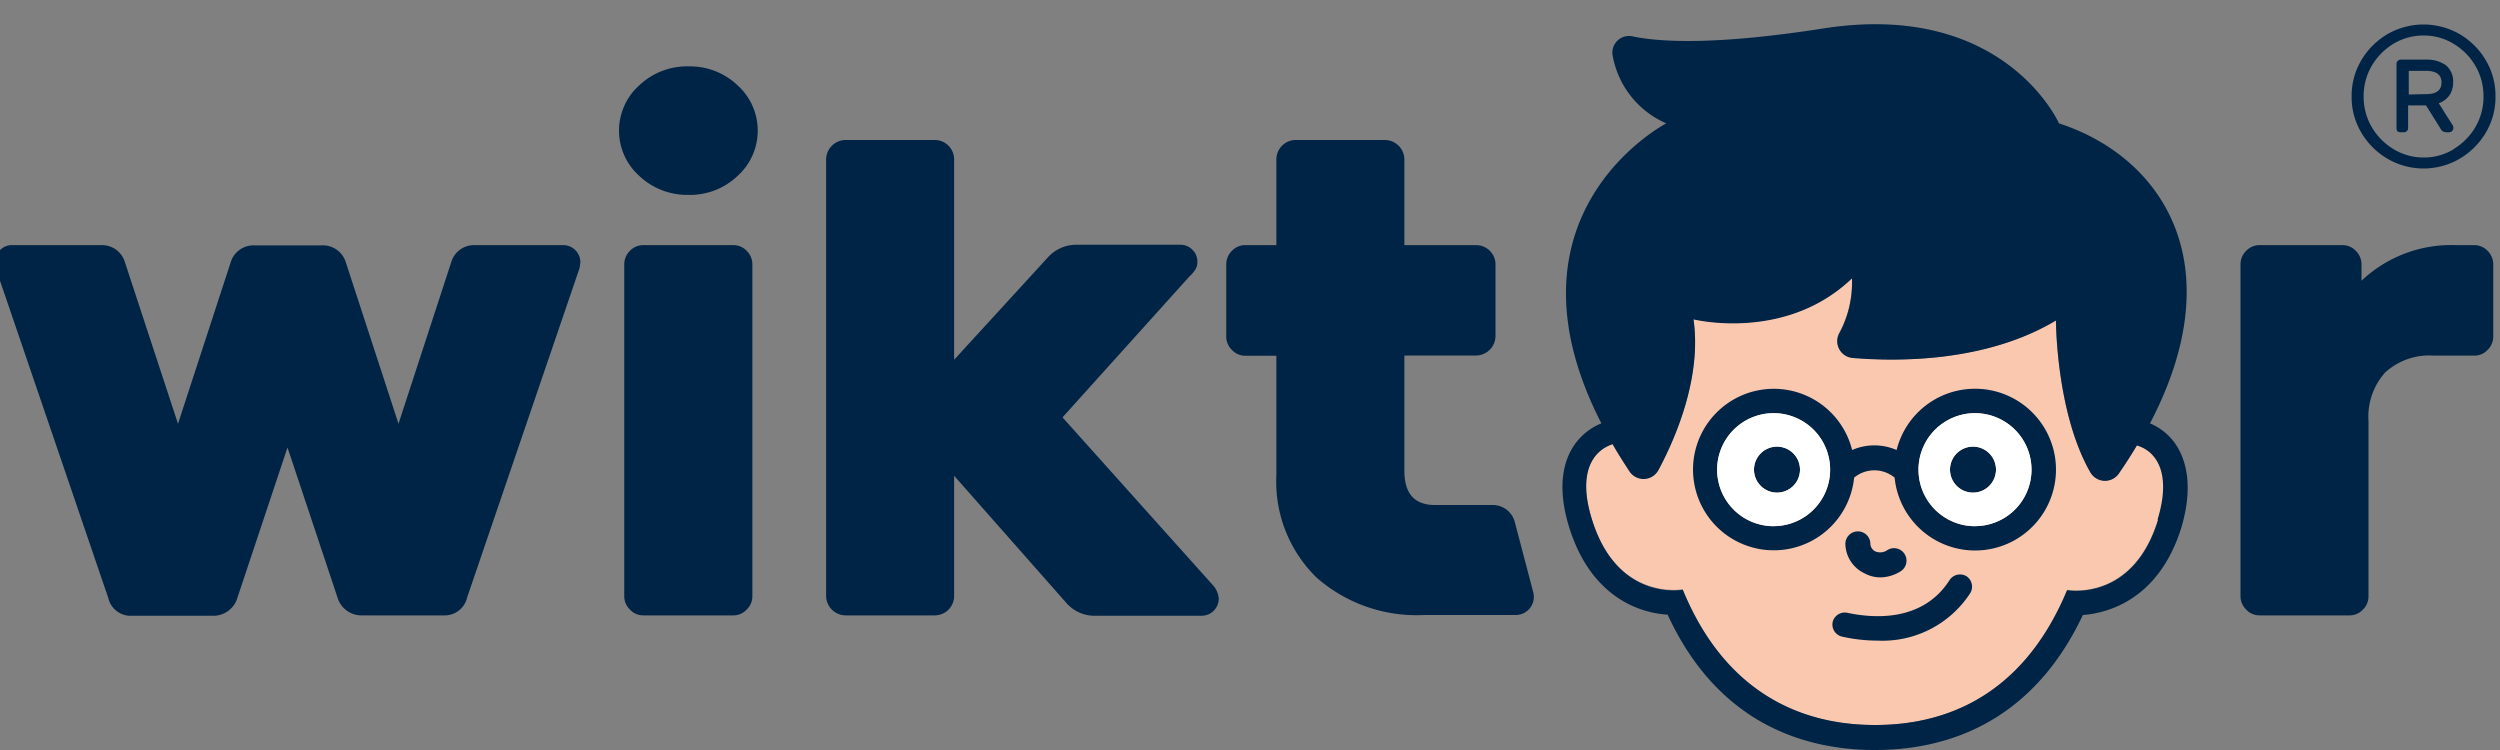 <svg id="Layer_1" data-name="Layer 1" xmlns="http://www.w3.org/2000/svg" viewBox="0 0 200 60"><rect x="0" y="0" width="200" height="60" fill="#808080" stroke="none"/><defs><style>.cls-1{fill:#002446;}.cls-2{fill:#fac8af;}.cls-3{fill:none;}.cls-4{fill:#fff;}</style></defs><title>wiktor-logo</title><path class="cls-1" d="M45.08,19.61H38A1.9,1.9,0,0,0,36.09,21L31.88,33.9,27.67,21a1.92,1.92,0,0,0-1.94-1.37H20.38A1.91,1.91,0,0,0,18.45,21L14.24,33.9,10,21A1.91,1.91,0,0,0,8.1,19.61H1a1.31,1.31,0,0,0-1,.4,1.34,1.34,0,0,0-.4,1l.06.45,9,26.37a1.83,1.83,0,0,0,1.87,1.43h6.49A2,2,0,0,0,19,47.8l4-12,4,12A2,2,0,0,0,29,49.23h6.49a1.84,1.84,0,0,0,1.88-1.43l9-26.37.06-.45a1.37,1.37,0,0,0-1.36-1.37Z"/><path class="cls-1" d="M58.65,19.61H51.48a1.47,1.47,0,0,0-1.08.45,1.52,1.52,0,0,0-.46,1.09V47.69a1.48,1.48,0,0,0,.46,1.08,1.44,1.44,0,0,0,1.08.46h7.17a1.44,1.44,0,0,0,1.08-.46,1.48,1.48,0,0,0,.46-1.08V21.15a1.52,1.52,0,0,0-.46-1.09A1.47,1.47,0,0,0,58.65,19.61Z"/><path class="cls-1" d="M85,33.39,95.16,22.11a2.46,2.46,0,0,0,.51-.62,1.07,1.07,0,0,0,.12-.51,1.3,1.3,0,0,0-.4-1,1.31,1.31,0,0,0-1-.4H86.06a3.05,3.05,0,0,0-2.22,1l-7.51,8.2v-16A1.55,1.55,0,0,0,74.8,11.2H67.63a1.57,1.57,0,0,0-1.54,1.54V47.69a1.57,1.57,0,0,0,1.54,1.54H74.8a1.55,1.55,0,0,0,1.53-1.54V38.06l9,10.2a3,3,0,0,0,2.33,1h8.48a1.37,1.37,0,0,0,1.36-1.37A1.78,1.78,0,0,0,97,46.78Z"/><path class="cls-1" d="M199,20.06a1.47,1.47,0,0,0-1.08-.45h-1.44a10.44,10.44,0,0,0-7.56,2.85V21.15a1.52,1.52,0,0,0-.46-1.09,1.47,1.47,0,0,0-1.08-.45h-6.6a1.47,1.47,0,0,0-1.08.45,1.52,1.52,0,0,0-.46,1.09V47.69a1.48,1.48,0,0,0,.46,1.08,1.44,1.44,0,0,0,1.08.46h7.17a1.44,1.44,0,0,0,1.08-.46,1.47,1.47,0,0,0,.45-1.08v-14a5.29,5.29,0,0,1,1.34-3.9,5.25,5.25,0,0,1,3.9-1.34h3.2A1.44,1.44,0,0,0,199,28a1.48,1.48,0,0,0,.46-1.08V21.15A1.52,1.52,0,0,0,199,20.06Z"/><path class="cls-1" d="M55.07,5.31a5.55,5.55,0,0,0-3.92,1.51,4.86,4.86,0,0,0,0,7.26,5.58,5.58,0,0,0,3.94,1.51A5.5,5.5,0,0,0,59,14.08a4.88,4.88,0,0,0,0-7.26A5.53,5.53,0,0,0,55.07,5.31Z"/><path class="cls-1" d="M121.18,41.75a1.82,1.82,0,0,0-1.76-1.35H114.8c-1.64,0-2.45-.91-2.45-2.74V28.44h5.75a1.57,1.57,0,0,0,1.54-1.54V21.15a1.55,1.55,0,0,0-1.54-1.54h-5.75V12.74a1.57,1.57,0,0,0-1.54-1.54h-7.16a1.55,1.55,0,0,0-1.54,1.54v6.87H99.64a1.47,1.47,0,0,0-1.08.45,1.52,1.52,0,0,0-.46,1.09V26.9A1.48,1.48,0,0,0,98.56,28a1.44,1.44,0,0,0,1.08.46h2.47V38a10.72,10.72,0,0,0,3.21,8.2,12.11,12.11,0,0,0,8.62,3h7.32a1.45,1.45,0,0,0,1.4-1.82Z"/><path class="cls-2" d="M167.23,37.77c-2.76-4.8-2.76-12.17-2.76-12.17-5.57,3.39-12.67,3.35-16.26,3a1.34,1.34,0,0,1-1.06-2,8.49,8.49,0,0,0,1-4.37c-5.33,5.11-12.68,3.28-12.68,3.28.67,4.63-1.43,9.5-2.81,12.07a1.35,1.35,0,0,1-2.3.11c-.49-.75-.95-1.47-1.36-2.19-1.57.5-2.82,2.26-1.66,6,2,6.61,7.27,5.64,7.27,5.64C138.41,56.52,145.35,58,150,58s11.53-1.52,15.37-10.82c0,0,5.23,1,7.28-5.64,1.15-3.73-.1-5.49-1.66-6-.44.73-.91,1.47-1.43,2.23A1.35,1.35,0,0,1,167.23,37.77Z"/><path class="cls-3" d="M141.89,33.05a4.52,4.52,0,1,0,4.52,4.52A4.52,4.52,0,0,0,141.89,33.05Zm.22,6.36A1.84,1.84,0,1,1,144,37.57,1.84,1.84,0,0,1,142.11,39.41Z"/><path class="cls-3" d="M158,33.05a4.52,4.52,0,1,0,4.52,4.52A4.52,4.52,0,0,0,158,33.05Zm-.16,6.36a1.84,1.84,0,1,1,1.84-1.84A1.84,1.84,0,0,1,157.84,39.41Z"/><path class="cls-1" d="M174,35.46a4.71,4.71,0,0,0-2-1.59h0c6.75-12.91.81-21.38-7.28-24,0,0-4.36-9.87-18.88-7.59-8.78,1.37-13.15,1.07-15.23.63a1.33,1.33,0,0,0-1.59,1.58,7.32,7.32,0,0,0,4.28,5.38s-13.81,7.17-5.19,24h0a4.79,4.79,0,0,0-2.07,1.6c-.83,1.12-1.59,3.2-.51,6.7,1.83,5.89,6,6.9,7.88,7C137.52,58.09,144.62,60,150,60s12.43-1.91,16.63-10.8c1.89-.14,6.06-1.15,7.88-7C175.55,38.66,174.78,36.59,174,35.46Zm-1.35,6.12c-2,6.61-7.28,5.64-7.28,5.64C161.48,56.52,154.54,58,150,58s-11.54-1.52-15.38-10.82c0,0-5.22,1-7.27-5.64-1.16-3.73.09-5.49,1.66-6,.41.72.87,1.44,1.36,2.19a1.35,1.35,0,0,0,2.3-.11c1.38-2.57,3.48-7.44,2.81-12.07,0,0,7.35,1.83,12.68-3.28a8.49,8.49,0,0,1-1,4.37,1.34,1.34,0,0,0,1.06,2c3.59.3,10.69.34,16.26-3,0,0,0,7.37,2.76,12.17a1.35,1.35,0,0,0,2.28.06c.52-.76,1-1.5,1.43-2.23C172.5,36.09,173.75,37.85,172.6,41.58Z"/><path class="cls-1" d="M158,31.1A6.46,6.46,0,0,0,151.73,36a4.54,4.54,0,0,0-1.78-.37,4.47,4.47,0,0,0-1.78.37,6.46,6.46,0,1,0,.16,2.21,2.54,2.54,0,0,1,3.24,0A6.47,6.47,0,1,0,158,31.1Zm-16.11,11a4.52,4.52,0,1,1,4.52-4.52A4.52,4.52,0,0,1,141.89,42.09Zm16.11,0a4.52,4.52,0,1,1,4.52-4.52A4.52,4.52,0,0,1,158,42.09Z"/><path class="cls-1" d="M142.11,35.73A1.84,1.84,0,1,0,144,37.57,1.84,1.84,0,0,0,142.11,35.73Z"/><path class="cls-1" d="M157.84,35.73a1.84,1.84,0,1,0,1.84,1.84A1.84,1.84,0,0,0,157.84,35.73Z"/><path class="cls-1" d="M149.11,45.84a2.68,2.68,0,0,0,1.31.35,3.1,3.1,0,0,0,1.62-.48A1,1,0,1,0,151,44a1,1,0,0,1-1,.1.71.71,0,0,1-.37-.59,1,1,0,1,0-2,0A2.65,2.65,0,0,0,149.11,45.84Z"/><path class="cls-1" d="M157.32,46.1a1,1,0,0,0-1.35.3c-2.14,3.36-6.06,3.08-8.2,2.62a1,1,0,0,0-1.16.75,1,1,0,0,0,.75,1.16,13.1,13.1,0,0,0,2.85.32,8.38,8.38,0,0,0,7.41-3.8A1,1,0,0,0,157.32,46.1Z"/><path class="cls-4" d="M141.89,33.05a4.52,4.52,0,1,0,4.52,4.52A4.52,4.52,0,0,0,141.89,33.05Zm.22,6.36A1.84,1.84,0,1,1,144,37.57,1.84,1.84,0,0,1,142.11,39.41Z"/><path class="cls-4" d="M158,33.05a4.52,4.52,0,1,0,4.52,4.52A4.52,4.52,0,0,0,158,33.05Zm-.16,6.36a1.84,1.84,0,1,1,1.84-1.84A1.84,1.84,0,0,1,157.84,39.41Z"/><path class="cls-1" d="M191,12.7a5.87,5.87,0,0,1-2.1-2.1,5.55,5.55,0,0,1-.77-2.88,5.56,5.56,0,0,1,.77-2.89,5.87,5.87,0,0,1,2.1-2.1,5.79,5.79,0,0,1,5.77,0,5.87,5.87,0,0,1,2.1,2.1,5.56,5.56,0,0,1,.77,2.89,5.55,5.55,0,0,1-.77,2.88,5.87,5.87,0,0,1-2.1,2.1,5.73,5.73,0,0,1-5.77,0Zm5.28-.77a5,5,0,0,0,1.76-1.78,4.8,4.8,0,0,0,.64-2.43,4.81,4.81,0,0,0-.64-2.44,5,5,0,0,0-1.76-1.78,4.55,4.55,0,0,0-2.39-.66,4.62,4.62,0,0,0-2.41.66,5.06,5.06,0,0,0-1.75,1.78,4.81,4.81,0,0,0-.64,2.44,4.8,4.8,0,0,0,.64,2.43,5.06,5.06,0,0,0,1.75,1.78,4.63,4.63,0,0,0,2.41.67A4.56,4.56,0,0,0,196.31,11.93Zm-4.46-1.4a.36.36,0,0,1-.1-.25V5.12a.36.36,0,0,1,.1-.25.34.34,0,0,1,.26-.1h2a2.62,2.62,0,0,1,1.58.44,1.68,1.68,0,0,1,.59,1.42,1.78,1.78,0,0,1-.3,1,1.75,1.75,0,0,1-.85.63l1.1,1.74a.37.37,0,0,1,.07.23.36.36,0,0,1-.09.24.33.33,0,0,1-.26.11h-.23a.51.51,0,0,1-.46-.31l-1.15-1.84h-1.43v1.8a.32.32,0,0,1-.1.25.3.3,0,0,1-.25.1h-.27A.34.34,0,0,1,191.85,10.53Zm2.27-3q1.23,0,1.23-.93t-1.23-.93h-1.39V7.56Z"/></svg>